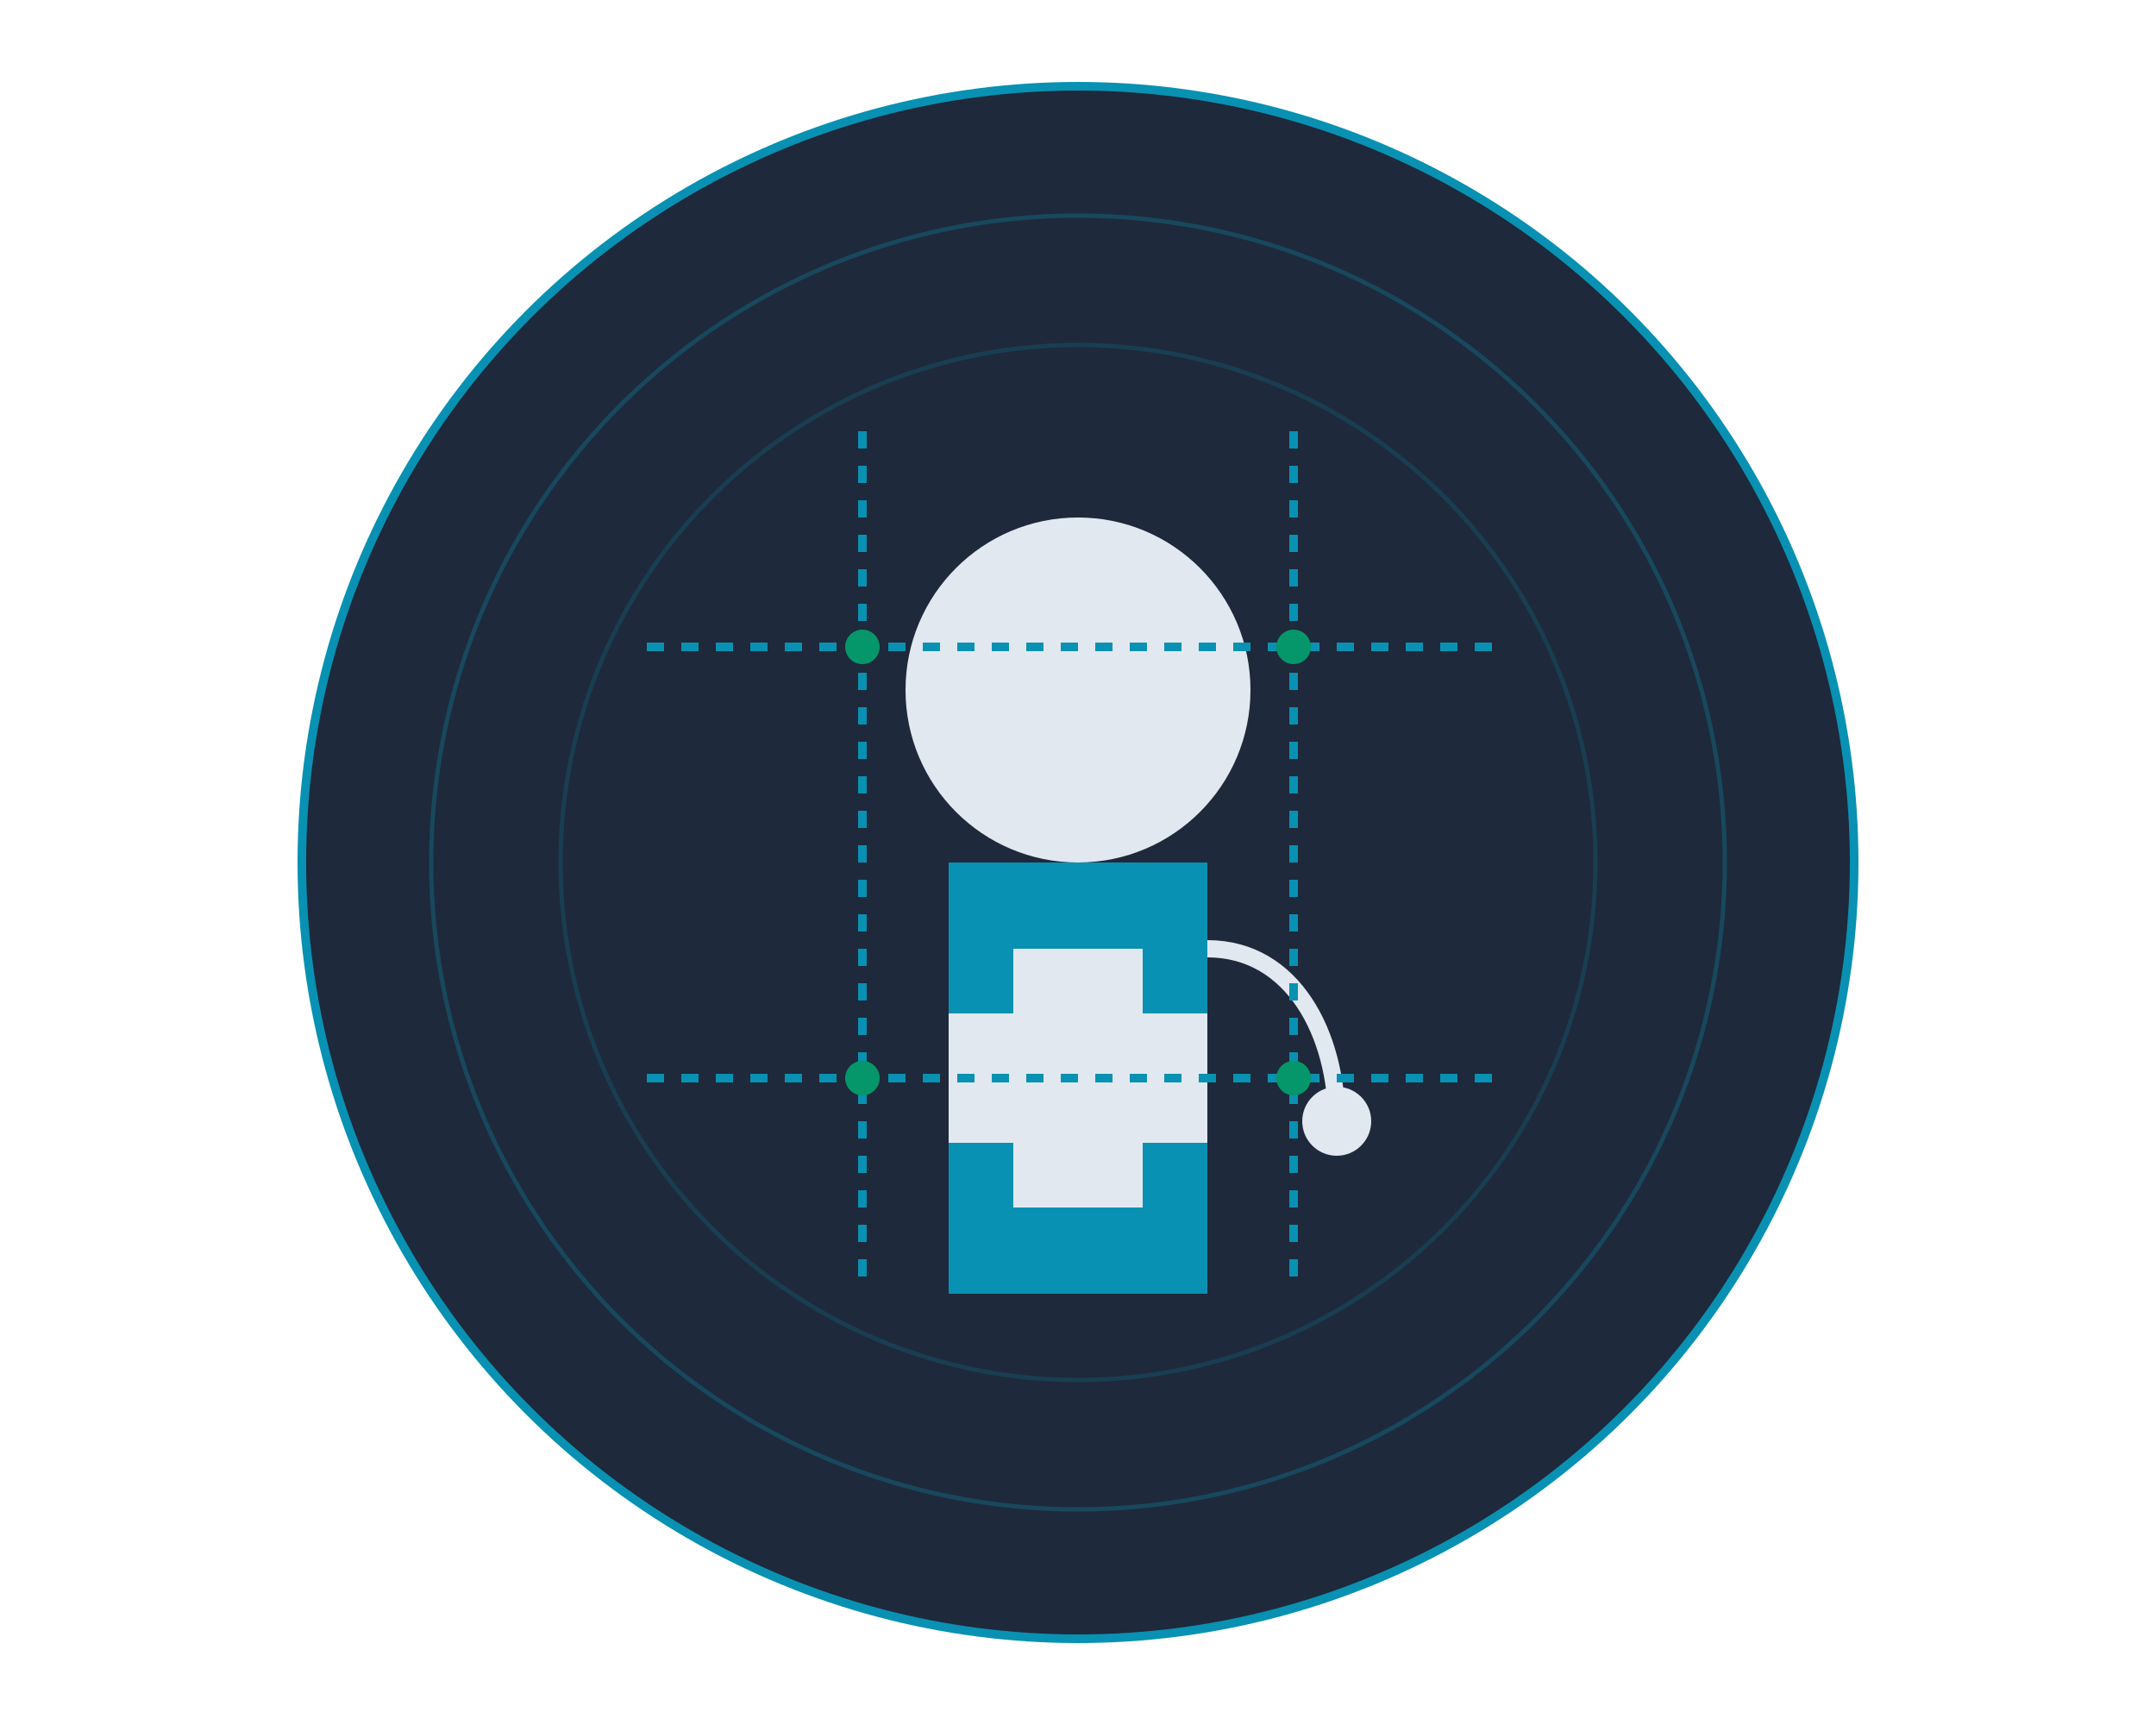 <?xml version="1.0" encoding="UTF-8"?>
<svg width="500" height="400" viewBox="0 0 500 400" fill="none" xmlns="http://www.w3.org/2000/svg">
    <!-- Background Circle -->
    <circle cx="250" cy="200" r="180" fill="#1E293B" stroke="#0891B2" stroke-width="2"/>
    
    <!-- Doctor Figure -->
    <g transform="translate(150, 100)">
        <!-- Head -->
        <circle cx="100" cy="60" r="40" fill="#E2E8F0"/>
        
        <!-- Body -->
        <rect x="70" y="100" width="60" height="100" fill="#0891B2"/>
        
        <!-- Stethoscope -->
        <path d="M130 120 C150 120, 160 140, 160 160" stroke="#E2E8F0" stroke-width="4" fill="none"/>
        <circle cx="160" cy="160" r="8" fill="#E2E8F0"/>
        
        <!-- Medical Cross -->
        <g transform="translate(100, 150)">
            <rect x="-15" y="-30" width="30" height="60" fill="#E2E8F0"/>
            <rect x="-30" y="-15" width="60" height="30" fill="#E2E8F0"/>
        </g>
    </g>
    
    <!-- AI Elements -->
    <g transform="translate(250, 200)">
        <!-- Circuit Lines -->
        <path d="M-100 -50 L100 -50" stroke="#0891B2" stroke-width="2" stroke-dasharray="4 4"/>
        <path d="M-100 50 L100 50" stroke="#0891B2" stroke-width="2" stroke-dasharray="4 4"/>
        <path d="M-50 -100 L-50 100" stroke="#0891B2" stroke-width="2" stroke-dasharray="4 4"/>
        <path d="M50 -100 L50 100" stroke="#0891B2" stroke-width="2" stroke-dasharray="4 4"/>
        
        <!-- Data Points -->
        <circle cx="-50" cy="-50" r="4" fill="#059669"/>
        <circle cx="50" cy="-50" r="4" fill="#059669"/>
        <circle cx="-50" cy="50" r="4" fill="#059669"/>
        <circle cx="50" cy="50" r="4" fill="#059669"/>
    </g>
    
    <!-- Decorative Elements -->
    <g transform="translate(250, 200)">
        <!-- Outer Ring -->
        <circle cx="0" cy="0" r="150" stroke="#0891B2" stroke-width="1" fill="none" opacity="0.3"/>
        
        <!-- Inner Ring -->
        <circle cx="0" cy="0" r="120" stroke="#0891B2" stroke-width="1" fill="none" opacity="0.2"/>
    </g>
</svg> 